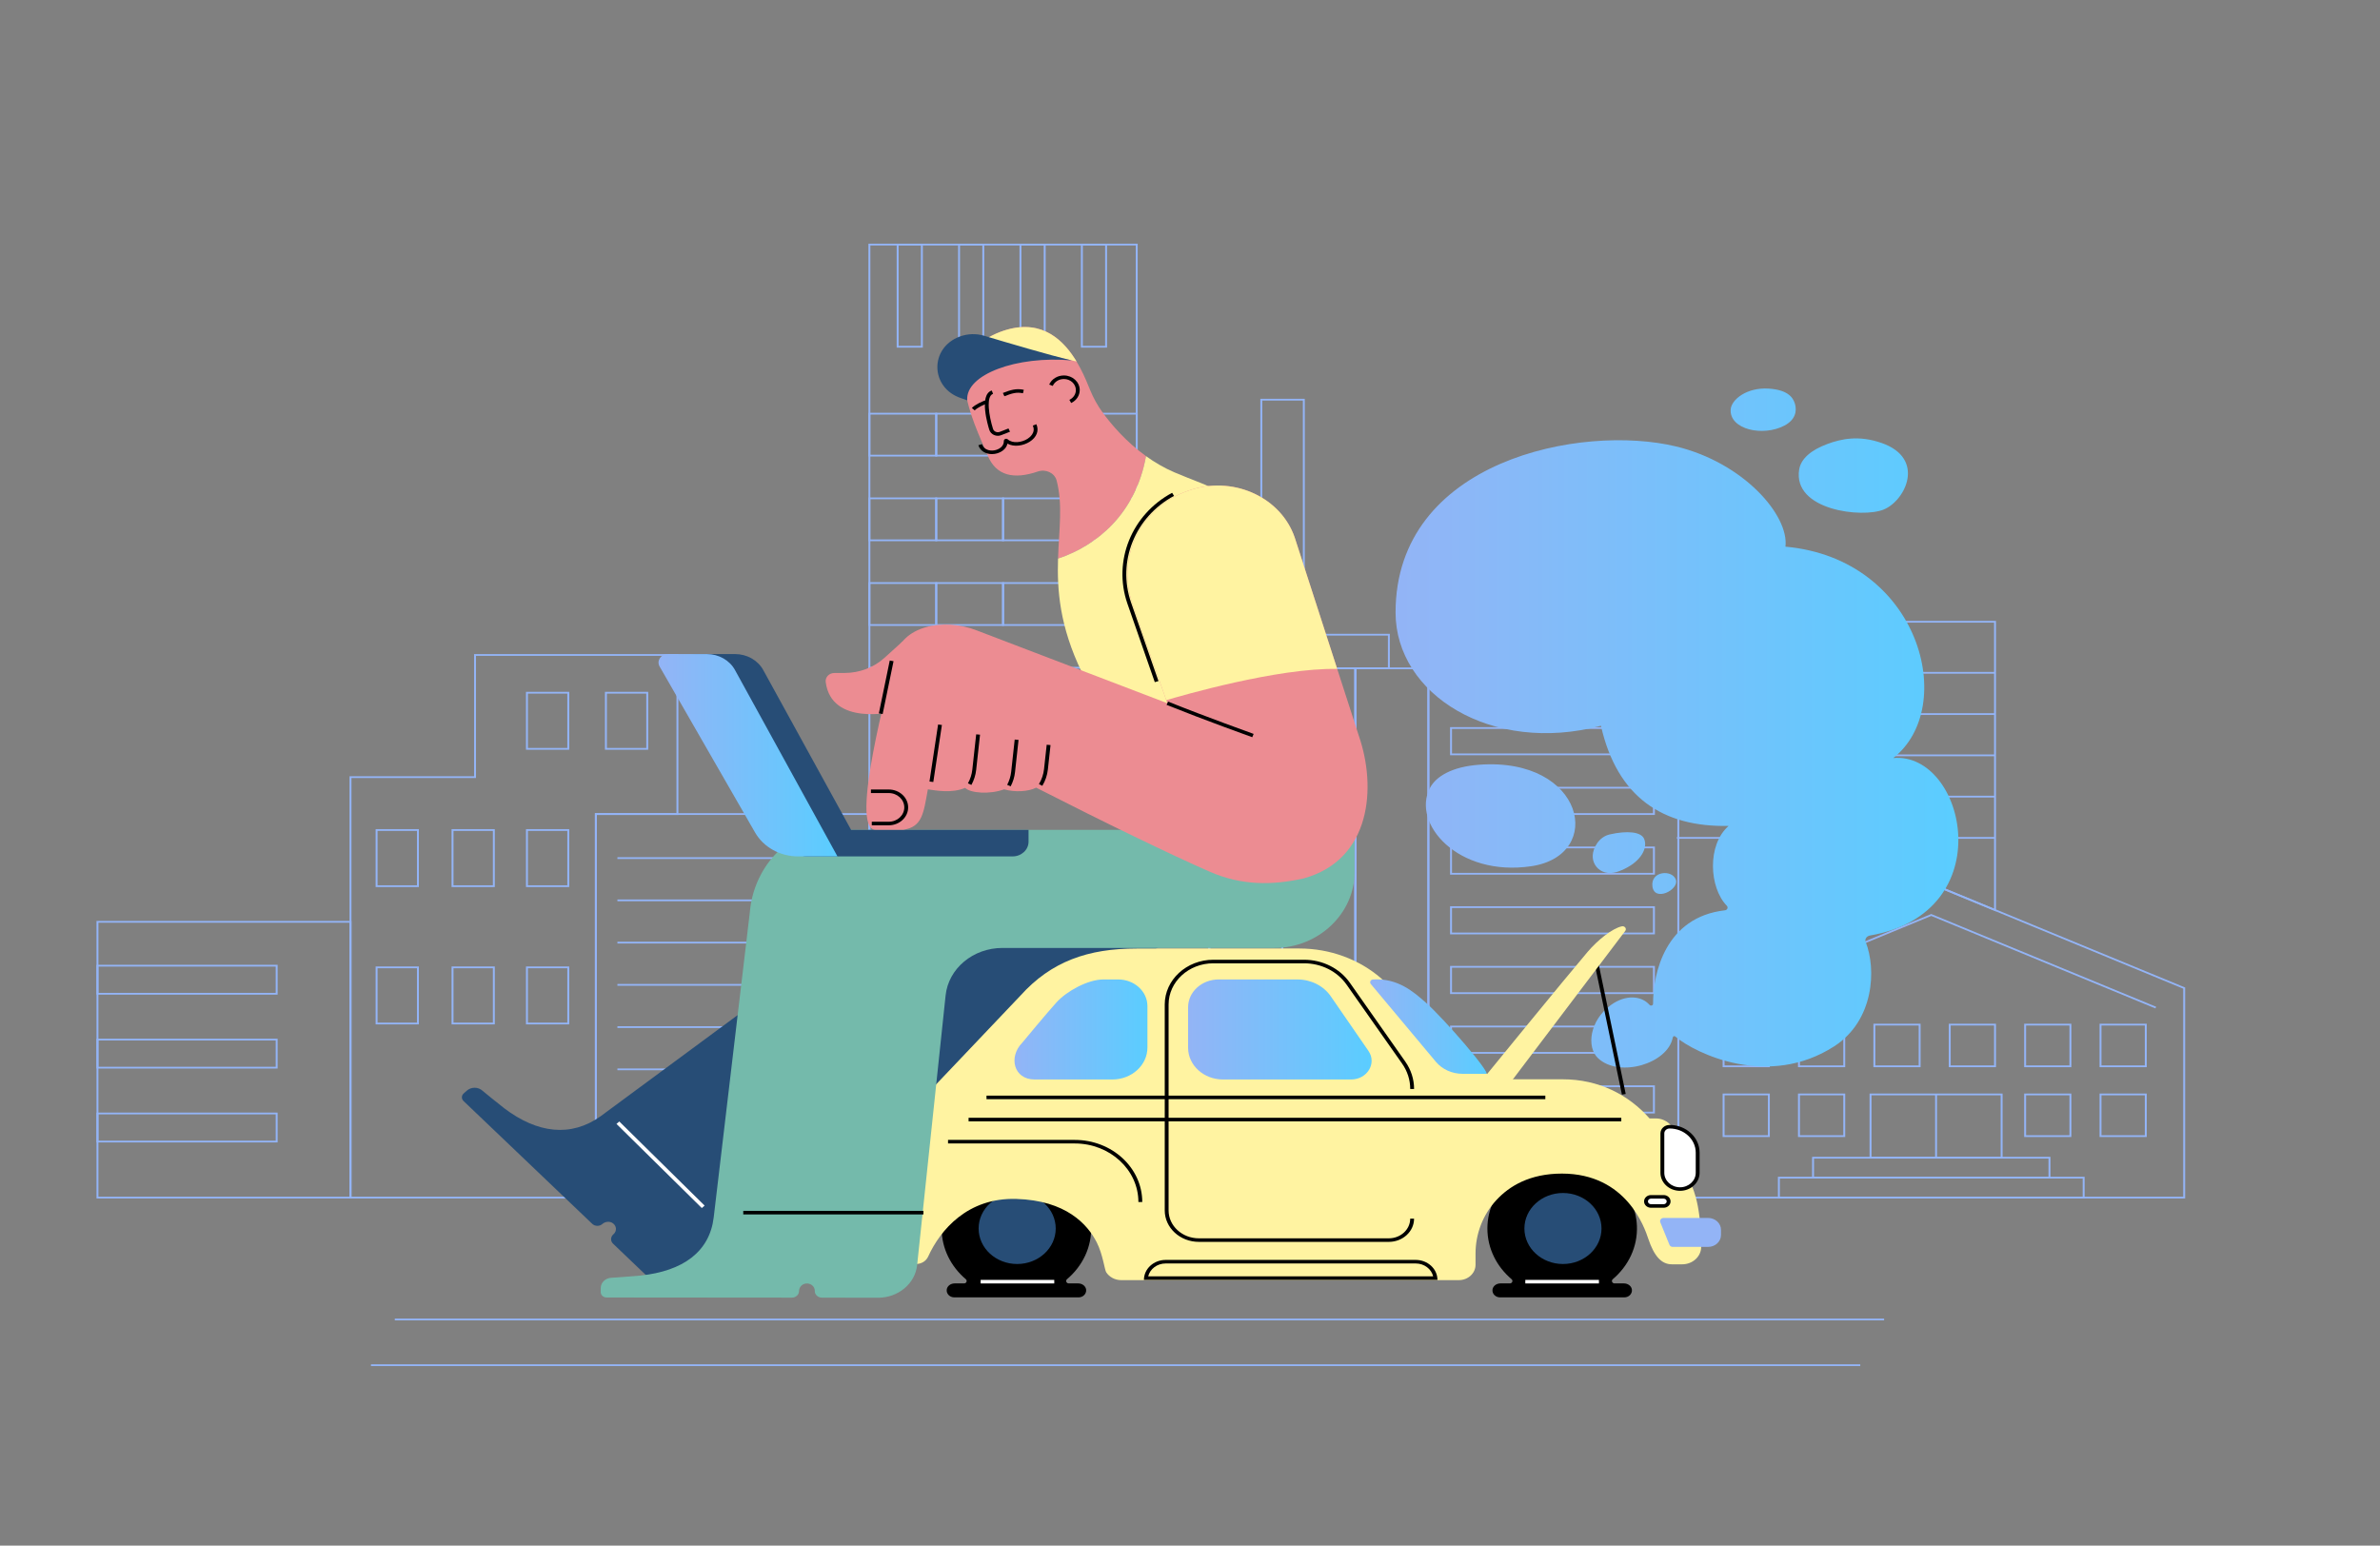 <svg width="716" height="465" viewBox="0 0 716 465" fill="none" xmlns="http://www.w3.org/2000/svg">
<rect x="0" y="0" width="716" height="465" fill="#808080" stroke="none"/>
<path d="M505.198 360.559H429.427V163.404L429.757 163.447L505.198 173.075V360.559ZM430.007 360.025H504.617V173.54L430.007 164.019V360.025Z" fill="#93B4F6"/>
<path d="M497.858 191.294H436.238V182.836H497.858V191.294ZM436.818 190.759H497.278V183.37H436.818V190.759Z" fill="#93B4F6"/>
<path d="M497.858 209.253H436.238V200.795H497.858V209.253ZM436.818 208.718H497.278V201.329H436.818V208.718Z" fill="#93B4F6"/>
<path d="M497.858 227.215H436.238V218.758H497.858V227.215ZM436.818 226.681H497.278V219.292H436.818V226.681Z" fill="#93B4F6"/>
<path d="M497.859 245.176H436.238V236.719H497.859V245.176ZM436.818 244.642H497.278V237.253H436.818V244.642Z" fill="#93B4F6"/>
<path d="M497.859 263.139H436.238V254.682H497.859V263.139ZM436.818 262.605H497.278V255.216H436.818V262.605Z" fill="#93B4F6"/>
<path d="M497.859 281.1H436.238V272.643H497.859V281.1ZM436.818 280.566H497.278V273.177H436.818V280.566Z" fill="#93B4F6"/>
<path d="M497.859 299.059H436.238V290.602H497.859V299.059ZM436.818 298.525H497.278V291.136H436.818V298.525Z" fill="#93B4F6"/>
<path d="M497.858 317.02H436.238V308.562H497.858V317.02ZM436.818 316.486H497.278V309.097H436.818V316.486Z" fill="#93B4F6"/>
<path d="M497.858 334.985H436.238V326.527H497.858V334.985ZM436.818 334.451H497.278V327.062H436.818V334.451Z" fill="#93B4F6"/>
<path d="M430.007 360.56H407.536V200.799H430.007V360.56ZM408.117 360.025H429.427V201.333H408.117V360.025Z" fill="#93B4F6"/>
<path d="M407.943 360.56H385.473V200.799H407.943V360.56ZM386.053 360.025H407.363V201.333H386.053V360.025Z" fill="#93B4F6"/>
<path d="M386.007 360.56H363.536V200.799H386.007V360.56ZM364.117 360.025H385.426V201.333H364.117V360.025Z" fill="#93B4F6"/>
<path d="M364.07 360.56H341.6V200.799H364.07V360.56ZM342.18 360.025H363.49V201.333H342.18V360.025Z" fill="#93B4F6"/>
<path d="M418.125 201.314H354.48V190.682H418.119V201.314H418.125ZM355.06 200.78H417.539V191.216H355.06V200.78Z" fill="#93B4F6"/>
<path d="M392.533 191.209H379.16V119.979H392.533V191.209ZM379.741 190.675H391.953V120.513H379.741V190.675Z" fill="#93B4F6"/>
<path d="M342.267 360.384H261.257V73.314H342.261V360.384H342.267ZM261.837 359.849H341.681V73.849H261.837V359.849Z" fill="#93B4F6"/>
<path d="M342.267 137.343H321.578V124.184H342.267V137.343ZM322.158 136.809H341.687V124.718H322.158V136.809Z" fill="#93B4F6"/>
<path d="M322.158 137.343H301.469V124.184H322.158V137.343ZM302.055 136.809H321.584V124.718H302.055V136.809Z" fill="#93B4F6"/>
<path d="M302.055 137.343H281.366V124.184H302.055V137.343ZM281.946 136.809H301.475V124.718H281.946V136.809Z" fill="#93B4F6"/>
<path d="M281.946 137.343H261.257V124.184H281.946V137.343ZM261.837 136.809H281.366V124.718H261.837V136.809Z" fill="#93B4F6"/>
<path d="M342.267 162.821H321.578V149.662H342.267V162.821ZM322.158 162.287H341.687V150.196H322.158V162.287Z" fill="#93B4F6"/>
<path d="M322.158 162.821H301.469V149.662H322.158V162.821ZM302.055 162.287H321.584V150.196H302.055V162.287Z" fill="#93B4F6"/>
<path d="M302.055 162.821H281.366V149.662H302.055V162.821ZM281.946 162.287H301.475V150.196H281.946V162.287Z" fill="#93B4F6"/>
<path d="M281.946 162.821H261.257V149.662H281.946V162.821ZM261.837 162.287H281.366V150.196H261.837V162.287Z" fill="#93B4F6"/>
<path d="M342.267 188.302H321.578V175.143H342.267V188.302ZM322.158 187.768H341.687V175.677H322.158V187.768Z" fill="#93B4F6"/>
<path d="M322.158 188.302H301.469V175.143H322.158V188.302ZM302.055 187.768H321.584V175.677H302.055V187.768Z" fill="#93B4F6"/>
<path d="M302.055 188.302H281.366V175.143H302.055V188.302ZM281.946 187.768H301.475V175.677H281.946V187.768Z" fill="#93B4F6"/>
<path d="M281.946 188.302H261.257V175.143H281.946V188.302ZM261.837 187.768H281.366V175.677H261.837V187.768Z" fill="#93B4F6"/>
<path d="M342.267 213.782H321.578V200.623H342.267V213.782ZM322.158 213.248H341.687V201.157H322.158V213.248Z" fill="#93B4F6"/>
<path d="M322.158 213.782H301.469V200.623H322.158V213.782ZM302.055 213.248H321.584V201.157H302.055V213.248Z" fill="#93B4F6"/>
<path d="M302.055 213.782H281.366V200.623H302.055V213.782ZM281.946 213.248H301.475V201.157H281.946V213.248Z" fill="#93B4F6"/>
<path d="M281.946 213.782H261.257V200.623H281.946V213.782ZM261.837 213.248H281.366V201.157H261.837V213.248Z" fill="#93B4F6"/>
<path d="M342.267 264.743H321.578V251.584H342.267V264.743ZM322.158 264.209H341.687V252.118H322.158V264.209Z" fill="#93B4F6"/>
<path d="M322.158 264.743H301.469V251.584H322.158V264.743ZM302.055 264.209H321.584V252.118H302.055V264.209Z" fill="#93B4F6"/>
<path d="M302.055 264.743H281.366V251.584H302.055V264.743ZM281.946 264.209H301.475V252.118H281.946V264.209Z" fill="#93B4F6"/>
<path d="M281.946 264.743H261.257V251.584H281.946V264.743ZM261.837 264.209H281.366V252.118H261.837V264.209Z" fill="#93B4F6"/>
<path d="M342.267 290.222H321.578V277.062H342.267V290.222ZM322.158 289.688H341.687V277.597H322.158V289.688Z" fill="#93B4F6"/>
<path d="M322.158 290.222H301.469V277.062H322.158V290.222ZM302.055 289.688H321.584V277.597H302.055V289.688Z" fill="#93B4F6"/>
<path d="M302.055 290.222H281.366V277.062H302.055V290.222ZM281.946 289.688H301.475V277.597H281.946V289.688Z" fill="#93B4F6"/>
<path d="M281.946 290.222H261.257V277.062H281.946V290.222ZM261.837 289.688H281.366V277.597H261.837V289.688Z" fill="#93B4F6"/>
<path d="M333.048 104.581H325.181V73.314H333.048V104.581ZM325.761 104.046H332.468V73.849H325.761V104.046Z" fill="#93B4F6"/>
<path d="M314.575 104.581H306.702V73.314H314.575V104.581ZM307.283 104.046H313.995V73.849H307.283V104.046Z" fill="#93B4F6"/>
<path d="M296.103 104.581H288.235V73.314H296.103V104.581ZM288.81 104.046H295.517V73.849H288.81V104.046Z" fill="#93B4F6"/>
<path d="M277.624 104.581H269.757V73.314H277.624V104.581ZM270.337 104.046H277.044V73.849H270.337V104.046Z" fill="#93B4F6"/>
<path d="M657.377 360.56H504.629V297.093L504.803 297.024L581.009 265.592L581.125 265.64L657.383 297.093V360.56H657.377ZM505.209 360.026H656.797V297.435L581.003 266.169L505.209 297.435V360.026Z" fill="#93B4F6"/>
<path d="M648.431 303.376L581.003 275.561L515.449 302.601L515.211 302.115L581.003 274.979L581.119 275.027L648.669 302.889L648.431 303.376Z" fill="#93B4F6"/>
<path d="M616.852 354.562H545.148V348.027H616.852V354.562ZM545.729 354.027H616.272V348.562H545.729V354.027Z" fill="#93B4F6"/>
<path d="M627.138 360.56H534.867V354.025H627.138V360.56ZM535.448 360.025H626.558V354.56H535.448V360.025Z" fill="#93B4F6"/>
<path d="M645.832 342.069H631.629V328.99H645.832V342.069ZM632.204 341.535H645.246V329.525H632.204V341.535Z" fill="#93B4F6"/>
<path d="M623.153 342.069H608.95V328.99H623.153V342.069ZM609.53 341.535H622.573V329.525H609.53V341.535Z" fill="#93B4F6"/>
<path d="M555.116 342.069H540.913V328.99H555.116V342.069ZM541.493 341.535H554.536V329.525H541.493V341.535Z" fill="#93B4F6"/>
<path d="M532.437 342.069H518.234V328.99H532.437V342.069ZM518.814 341.535H531.857V329.525H518.814V341.535Z" fill="#93B4F6"/>
<path d="M645.832 321.066H631.629V307.986H645.832V321.066ZM632.204 320.531H645.246V308.521H632.204V320.531Z" fill="#93B4F6"/>
<path d="M623.153 321.066H608.95V307.986H623.153V321.066ZM609.53 320.531H622.573V308.521H609.53V320.531Z" fill="#93B4F6"/>
<path d="M600.474 321.066H586.271V307.986H600.474V321.066ZM586.851 320.531H599.894V308.521H586.851V320.531Z" fill="#93B4F6"/>
<path d="M577.795 321.066H563.592V307.986H577.795V321.066ZM564.172 320.531H577.215V308.521H564.172V320.531Z" fill="#93B4F6"/>
<path d="M555.116 321.066H540.913V307.986H555.116V321.066ZM541.493 320.531H554.536V308.521H541.493V320.531Z" fill="#93B4F6"/>
<path d="M532.437 321.066H518.234V307.986H532.437V321.066ZM518.814 320.531H531.857V308.521H518.814V320.531Z" fill="#93B4F6"/>
<path d="M602.458 348.556H562.443V328.99H602.458V348.556ZM563.024 348.021H601.878V329.525H563.024V348.021Z" fill="#93B4F6"/>
<path d="M582.738 329.256H582.158V348.287H582.738V329.256Z" fill="#93B4F6"/>
<path d="M261.837 360.558H178.971V244.641H261.837V360.558ZM179.551 360.024H261.257V245.175H179.551V360.024Z" fill="#93B4F6"/>
<path d="M254.33 257.893H185.742V258.427H254.33V257.893Z" fill="#93B4F6"/>
<path d="M254.33 270.604H185.742V271.138H254.33V270.604Z" fill="#93B4F6"/>
<path d="M254.33 283.314H185.742V283.849H254.33V283.314Z" fill="#93B4F6"/>
<path d="M254.33 296.023H185.742V296.558H254.33V296.023Z" fill="#93B4F6"/>
<path d="M254.33 308.736H185.742V309.271H254.33V308.736Z" fill="#93B4F6"/>
<path d="M254.33 321.445H185.742V321.98H254.33V321.445Z" fill="#93B4F6"/>
<path d="M254.33 334.15H185.742V334.685H254.33V334.15Z" fill="#93B4F6"/>
<path d="M179.551 360.562H105.155V233.536H142.617V196.783H204.087V245.184H179.551V360.562ZM105.736 360.027H178.971V244.644H203.507V197.312H143.197V234.065H105.736V360.027Z" fill="#93B4F6"/>
<path d="M171.249 225.558H158.236V208.135H171.249V225.558ZM158.816 225.023H170.669V208.669H158.816V225.023Z" fill="#93B4F6"/>
<path d="M195.007 225.558H181.994V208.135H195.007V225.558ZM182.574 225.023H194.427V208.669H182.574V225.023Z" fill="#93B4F6"/>
<path d="M171.249 266.874H158.236V249.445H171.249V266.874ZM158.816 266.339H170.669V249.98H158.816V266.339Z" fill="#93B4F6"/>
<path d="M171.249 308.19H158.236V290.762H171.249V308.19ZM158.816 307.656H170.669V291.296H158.816V307.656Z" fill="#93B4F6"/>
<path d="M148.86 266.874H135.847V249.445H148.86V266.874ZM136.427 266.339H148.28V249.98H136.427V266.339Z" fill="#93B4F6"/>
<path d="M148.86 308.19H135.847V290.762H148.86V308.19ZM136.427 307.656H148.28V291.296H136.427V307.656Z" fill="#93B4F6"/>
<path d="M126.018 266.874H113.005V249.445H126.018V266.874ZM113.585 266.339H125.438V249.98H113.585V266.339Z" fill="#93B4F6"/>
<path d="M126.018 308.19H113.005V290.762H126.018V308.19ZM113.585 307.656H125.438V291.296H113.585V307.656Z" fill="#93B4F6"/>
<path d="M105.736 360.56H29.031V277.062H105.736V360.56ZM29.611 360.026H105.155V277.597H29.611V360.026Z" fill="#93B4F6"/>
<path d="M83.521 299.239H29.031V290.258H83.521V299.239ZM29.611 298.705H82.941V290.792H29.611V298.705Z" fill="#93B4F6"/>
<path d="M83.521 321.471H29.031V312.49H83.521V321.471ZM29.611 320.937H82.941V313.025H29.611V320.937Z" fill="#93B4F6"/>
<path d="M83.521 343.704H29.031V334.723H83.521V343.704ZM29.611 343.17H82.941V335.257H29.611V343.17Z" fill="#93B4F6"/>
<path d="M504.629 297.674V186.795H600.474V274.203L581.003 266.173L504.629 297.674ZM505.209 187.329V296.851L581.003 265.585L581.119 265.633L599.894 273.375V187.329H505.209Z" fill="#93B4F6"/>
<path d="M600.184 202.146H558.493V202.681H600.184V202.146Z" fill="#93B4F6"/>
<path d="M600.184 214.562H558.493V215.097H600.184V214.562Z" fill="#93B4F6"/>
<path d="M600.184 226.979H558.493V227.513H600.184V226.979Z" fill="#93B4F6"/>
<path d="M600.184 239.396H558.493V239.931H600.184V239.396Z" fill="#93B4F6"/>
<path d="M600.184 251.812H558.493V252.347H600.184V251.812Z" fill="#93B4F6"/>
<path d="M532.147 202.146H504.49V202.681H532.147V202.146Z" fill="#93B4F6"/>
<path d="M532.147 214.562H504.49V215.097H532.147V214.562Z" fill="#93B4F6"/>
<path d="M532.147 226.979H504.49V227.513H532.147V226.979Z" fill="#93B4F6"/>
<path d="M532.147 239.396H504.49V239.931H532.147V239.396Z" fill="#93B4F6"/>
<path d="M532.147 251.812H504.49V252.347H532.147V251.812Z" fill="#93B4F6"/>
<path d="M566.818 396.693H118.766V397.228H566.818V396.693Z" fill="#93B4F6"/>
<path d="M559.647 410.451H111.595V410.985H559.647V410.451Z" fill="#93B4F6"/>
<path d="M344.768 137.229C338.711 132.875 334.302 127.655 331.685 124.065C330.142 121.944 328.9 119.651 327.925 117.263C325.21 110.574 318.358 93.221 300.849 99.883C282.48 106.871 292.575 126.191 297.159 137.096C299.7 143.149 304.997 144.319 312.232 141.851C314.628 141.033 317.279 142.284 317.877 144.57C319.774 151.869 318.585 159.306 318.3 168.063C330.02 164.152 341.652 154.551 344.768 137.229Z" fill="#EC8C92"/>
<path d="M324.375 386.114H321.543C320.818 386.114 320.47 385.297 321.004 384.843C325.668 380.895 328.511 375.156 328.262 368.814C327.832 358.07 318.341 349.308 306.673 348.891C293.84 348.432 283.281 357.878 283.281 369.594C283.281 375.627 286.083 381.055 290.55 384.843C291.084 385.297 290.742 386.114 290.017 386.114H287.185C285.996 386.114 284.928 386.91 284.812 388C284.673 389.251 285.746 390.314 287.081 390.314H324.485C325.813 390.314 326.887 389.251 326.753 388C326.631 386.91 325.564 386.114 324.375 386.114Z" fill="black"/>
<path d="M306.006 380.275C312.412 380.275 317.604 375.493 317.604 369.594C317.604 363.696 312.412 358.914 306.006 358.914C299.601 358.914 294.409 363.696 294.409 369.594C294.409 375.493 299.601 380.275 306.006 380.275Z" fill="#274D76"/>
<path d="M488.564 386.114H485.733C485.008 386.114 484.66 385.297 485.193 384.843C489.858 380.895 492.701 375.156 492.451 368.814C492.022 358.07 482.53 349.308 470.863 348.891C458.029 348.432 447.47 357.878 447.47 369.594C447.47 375.627 450.273 381.055 454.74 384.843C455.274 385.297 454.931 386.114 454.206 386.114H451.375C450.186 386.114 449.118 386.91 449.002 388C448.863 389.251 449.936 390.314 451.27 390.314H488.674C490.003 390.314 491.076 389.251 490.943 388C490.821 386.91 489.753 386.114 488.564 386.114Z" fill="black"/>
<path d="M383.541 160.005C375.291 149.554 363.403 146.423 353.319 142.107C350.181 140.76 347.326 139.072 344.768 137.229C341.652 154.55 330.014 164.151 318.3 168.057C317.998 177.46 318.741 188.381 325.471 202.267L328.111 208.133L357.323 234.868L398.567 230.808C398.567 230.813 392.934 171.903 383.541 160.005Z" fill="#FFF3A1"/>
<path d="M470.201 380.275C476.607 380.275 481.799 375.493 481.799 369.594C481.799 363.696 476.607 358.914 470.201 358.914C463.796 358.914 458.604 363.696 458.604 369.594C458.604 375.493 463.796 380.275 470.201 380.275Z" fill="#274D76"/>
<path d="M281.604 261.337L180.7 335.816C171.765 342.201 161.682 340.983 151.697 333.423C150.032 332.162 145.217 328.197 145.217 328.197C143.917 326.963 141.782 326.931 140.436 328.122L139.496 328.961C138.8 329.581 138.777 330.607 139.455 331.248L178.165 368.188C178.994 368.979 180.358 369 181.216 368.236C182.104 367.446 183.526 367.339 184.465 368.076C185.545 368.926 185.574 370.421 184.581 371.303L184.5 371.373C183.647 372.137 183.618 373.392 184.448 374.177L196.156 385.365C200.385 389.399 207.249 389.816 212.012 386.327L368.282 270.185L358.988 261.332H281.604V261.337Z" fill="#274D76"/>
<path d="M508.557 355.991H503.829V341.742C503.829 338.852 501.258 336.479 498.114 336.479H496.251C489.881 329.304 480.923 324.704 470.132 324.704H451.508C450.017 324.704 448.578 324.18 447.493 323.24L415.479 294.314C408.831 288.565 400.053 285.359 390.932 285.359H341.977C327.397 285.359 316.275 289.206 306.975 299.545L271.637 336.741V380.264C271.637 380.264 273.116 380.264 275.634 380.264C277.206 380.264 278.616 379.387 279.225 378.046C282.869 370.022 291.125 360.244 305.786 360.698C320.685 361.158 327.177 368.301 329.973 373.826C331.772 377.379 332.317 382.027 332.787 382.753C333.71 384.175 335.398 385.131 337.324 385.131H438.878C441.651 385.131 443.902 383.058 443.902 380.504V377.149C443.902 371.282 446.031 365.539 450.151 361.067C454.05 356.835 460.228 353.074 469.882 353.074C489.376 353.074 494.795 369.466 495.886 372.73C497.615 377.881 499.825 380.371 502.97 380.371H506.068C509.213 380.371 511.777 378.03 511.783 375.14C511.794 360.939 508.557 355.991 508.557 355.991Z" fill="#FFF3A1"/>
<path d="M417.824 373.616H360.665C355.002 373.616 350.401 369.374 350.401 364.165V302.204C350.401 294.783 356.957 288.74 365.016 288.74H392.296C397.883 288.74 403.035 291.321 406.075 295.638L422.772 319.387C424.501 321.844 425.412 324.687 425.412 327.615H424.252C424.252 324.895 423.405 322.25 421.798 319.969L405.1 296.22C402.275 292.202 397.494 289.809 392.296 289.809H365.016C357.596 289.809 351.562 295.371 351.562 302.204V364.165C351.562 368.786 355.646 372.548 360.665 372.548H417.824C421.368 372.548 424.246 369.892 424.246 366.633H425.406C425.412 370.485 422.007 373.616 417.824 373.616Z" fill="black"/>
<path d="M406.458 324.764H367.928C362.127 324.764 357.427 320.49 357.427 315.216V303.029C357.427 298.413 361.546 294.668 366.623 294.668H390.312C394.384 294.668 398.173 296.575 400.337 299.712L411.685 316.167C414.267 319.907 411.308 324.764 406.458 324.764Z" fill="url(#paint0_linear_7007_131054)"/>
<path d="M311.251 324.764H334.626C340.463 324.764 345.191 320.463 345.191 315.158V302.677C345.191 298.253 341.246 294.668 336.384 294.668H331.957C327.235 294.668 320.899 298.216 317.882 301.512C315.173 304.472 307.526 313.71 307.526 313.71C303.326 317.984 304.95 324.764 311.251 324.764Z" fill="url(#paint1_linear_7007_131054)"/>
<path d="M500.499 362.818H496.675C495.851 362.818 495.184 362.199 495.184 361.445C495.184 360.687 495.857 360.072 496.675 360.072H500.499C501.322 360.072 501.99 360.692 501.99 361.445C501.995 362.204 501.322 362.818 500.499 362.818Z" fill="white"/>
<path d="M500.498 363.352H496.675C495.532 363.352 494.604 362.497 494.604 361.444C494.604 360.392 495.532 359.537 496.675 359.537H500.498C501.641 359.537 502.57 360.392 502.57 361.444C502.57 362.497 501.641 363.352 500.498 363.352ZM496.675 360.606C496.17 360.606 495.764 360.985 495.764 361.444C495.764 361.909 496.176 362.283 496.675 362.283H500.498C501.003 362.283 501.409 361.904 501.409 361.444C501.409 360.98 500.997 360.606 500.498 360.606H496.675Z" fill="black"/>
<path d="M505.418 357.728C502.5 357.728 500.109 355.527 500.109 352.839V340.973C500.109 339.872 501.084 338.975 502.279 338.975C506.927 338.975 510.727 342.474 510.727 346.754V352.834C510.727 355.527 508.342 357.728 505.418 357.728Z" fill="white"/>
<path d="M505.418 358.261C502.169 358.261 499.529 355.83 499.529 352.838V340.972C499.529 339.577 500.759 338.439 502.279 338.439C507.257 338.439 511.307 342.169 511.307 346.753V352.833C511.307 355.825 508.667 358.261 505.418 358.261ZM502.279 339.508C501.403 339.508 500.69 340.165 500.69 340.972V352.838C500.69 355.243 502.813 357.193 505.418 357.193C508.023 357.193 510.147 355.237 510.147 352.838V346.758C510.147 342.762 506.619 339.508 502.279 339.508Z" fill="black"/>
<path d="M464.899 329.619H296.781V330.688H464.899V329.619Z" fill="black"/>
<path d="M487.752 336.283H291.386V337.352H487.752V336.283Z" fill="black"/>
<path d="M343.637 361.632H342.476C342.476 351.914 333.89 344.012 323.342 344.012H285.207V342.943H323.342C334.534 342.943 343.637 351.326 343.637 361.632Z" fill="black"/>
<path d="M428.916 301.611C425.192 298.325 420.527 294.259 413.135 294.665C412.364 294.665 411.923 295.482 412.399 296.049L431.951 319.418C433.871 321.716 436.836 323.057 439.986 323.057H447.064C448.741 323.057 434.602 306.627 428.916 301.611Z" fill="url(#paint2_linear_7007_131054)"/>
<path d="M569.568 228.052C589.149 212.771 577.696 168.159 537.136 164.462C538.262 155.042 524.552 139.227 504.269 134.323C475.748 127.425 419.831 138.517 419.842 184.278C419.848 208.967 448.851 227.063 481.625 218.354C486.516 239.859 500.249 248.899 520.038 248.477C513.517 254.151 514.173 267.028 519.487 272.488C519.975 272.99 519.661 273.786 518.936 273.866C501.02 275.886 497.267 292.844 497.307 301.991C497.307 302.509 496.605 302.723 496.251 302.317C493.774 299.517 489.046 299.143 484.607 302.37C478.219 307.002 477.198 315.038 480.772 318.372C487.212 324.377 501.746 319.969 503.237 312.153C503.306 311.79 503.666 311.565 503.968 311.816C510.222 317.09 532.112 327.503 551.826 314.771C563.853 307.002 564.497 291.54 561.277 283.398C560.929 282.516 561.567 281.619 562.565 281.448C602.336 274.62 591.29 226.16 569.568 228.052ZM504.194 264.746C503.254 261.535 496.501 261.93 497.116 266.68C497.725 271.425 505.07 267.722 504.194 264.746ZM488.755 261.385C493.693 259.008 495.793 255.118 494.609 252.345C493.716 250.256 489.591 249.829 484.282 251.031C480.981 251.779 479.246 255.124 479.154 257.389C479.072 259.371 480.151 261.295 482.083 262.176C484.323 263.202 486.551 262.443 488.755 261.385ZM444.952 230.071C436.65 230.691 431.997 233.662 430.222 236.996C424.536 247.692 438.536 263.886 460.663 260.605C483.018 257.293 476.67 227.699 444.952 230.071ZM566.731 153.279C573.328 150.533 579.332 137.935 566.11 133.286C559.142 130.834 553.828 132.063 549.714 133.585C544.853 135.386 541.789 138.004 541.261 141.247C539.266 153.557 560.297 155.956 566.731 153.279ZM536.817 128.045C540.06 126.346 540.664 123.739 539.991 121.468C539.318 119.197 537.38 117.263 532.106 116.911C525.585 116.472 520.828 120.17 520.653 123.236C520.329 129.21 530.331 131.443 536.817 128.045Z" fill="url(#paint3_linear_7007_131054)"/>
<path d="M480.538 288.148L479.399 288.35L487.944 329.321L489.083 329.119L480.538 288.148Z" fill="black"/>
<path d="M249.909 249.675C236.194 249.675 226.644 261.766 225.588 274.364L214.716 366.213C213.492 376.567 205.532 382.396 192.686 383.753C190.546 383.977 184.1 384.41 184.1 384.41C182.232 384.41 180.723 385.805 180.723 387.52V388.727C180.723 389.62 181.507 390.346 182.475 390.346L238.224 390.394C239.414 390.394 240.383 389.507 240.383 388.407C240.383 387.269 241.288 386.254 242.518 386.141C243.928 386.018 245.117 387.039 245.117 388.311V388.412C245.117 389.507 246.08 390.394 247.269 390.4L264.141 390.426C270.227 390.432 275.327 386.173 275.913 380.595L284.476 299.486C285.329 291.376 292.726 285.189 301.574 285.189H383.402C396.705 285.189 407.496 274.776 407.496 262.519V249.67H249.909V249.675Z" fill="#74BAAB"/>
<path d="M256.053 249.677L229.603 201.564C227.99 198.631 224.718 196.777 221.15 196.777H209.378C207.289 196.777 205.955 198.824 206.93 200.517L235.196 249.671C235.196 249.671 237.824 257.648 242.605 257.648H248.61H260.434H304.625C307.277 257.648 309.429 255.666 309.429 253.224V249.671H256.053V249.677Z" fill="#274D76"/>
<path d="M251.946 257.65H240.122C234.691 257.65 229.702 254.888 227.161 250.464L198.436 200.519C197.461 198.82 198.796 196.779 200.884 196.779H212.656C216.23 196.779 219.496 198.628 221.109 201.566L251.946 257.65Z" fill="url(#paint4_linear_7007_131054)"/>
<path d="M425.905 380.113C428.47 380.113 430.622 381.775 431.156 383.992H345.423C345.957 381.775 348.104 380.113 350.674 380.113H425.905ZM425.905 379.045H350.674C347.065 379.045 344.141 381.738 344.141 385.061H432.444C432.438 381.738 429.514 379.045 425.905 379.045Z" fill="black"/>
<path d="M250.965 202.475L254.098 202.465C258.577 202.449 262.876 200.814 266.067 197.923L271.347 193.142C271.555 192.955 271.904 193.115 271.863 193.382L268.747 214.149C268.747 214.149 250.106 218.595 248.406 205.168C248.232 203.742 249.41 202.486 250.965 202.475Z" fill="#EC8C92"/>
<path d="M408.842 221.513L389.488 161.668C385.438 149.909 371.804 143.396 359.028 147.125C343.207 151.747 335.734 167.299 340.753 181.869L351.184 211.565L293.904 189.68C283.913 185.748 271.086 188.206 269.078 198.042C267.657 205.009 255.299 249.584 263.358 249.621H271.822C277.433 248.735 277.827 244.776 279.138 237.461C281.436 237.814 286.344 238.743 290.365 237.028C291.873 238.631 297.872 239.069 302.067 237.461C305.264 238.407 309.429 238.166 311.715 236.964C332.143 247.388 352.351 257.182 363.815 262.204C373.573 266.483 382.769 266.35 392.139 264.287C412.648 258.635 414.075 236.708 408.842 221.513Z" fill="#EC8C92"/>
<path d="M402.286 201.253L389.488 161.668C385.438 149.909 371.804 143.396 359.028 147.125C343.207 151.747 335.734 167.299 340.753 181.869L350.865 210.646C355.019 209.406 384.376 200.858 402.286 201.253Z" fill="#FFF3A1"/>
<path d="M513.854 375.135H503.237C502.79 375.135 502.395 374.879 502.239 374.5L499.489 367.741C499.228 367.1 499.744 366.416 500.487 366.416H513.854C516.006 366.416 517.747 368.019 517.747 370.001V371.55C517.747 373.533 516.006 375.135 513.854 375.135Z" fill="#93B4F6"/>
<path d="M376.73 221.79C376.591 221.742 362.463 216.677 350.953 212.056L351.417 211.078C362.904 215.694 377.008 220.749 377.148 220.797L376.73 221.79Z" fill="black"/>
<path d="M282.215 217.966L279.626 235.117L280.775 235.264L283.364 218.113L282.215 217.966Z" fill="black"/>
<path d="M292.233 236.145L291.2 235.659C291.92 234.361 292.361 232.966 292.517 231.519L293.678 220.924L294.832 221.031L293.672 231.625C293.498 233.207 293.01 234.73 292.233 236.145Z" fill="black"/>
<path d="M304.045 236.578L303.001 236.113C303.651 234.873 304.057 233.548 304.208 232.175L305.264 222.494L306.418 222.601L305.362 232.282C305.2 233.778 304.753 235.221 304.045 236.578Z" fill="black"/>
<path d="M313.572 236.414L312.557 235.896C313.398 234.496 313.914 232.979 314.088 231.386L314.889 224.051L316.043 224.158L315.243 231.493C315.057 233.23 314.494 234.886 313.572 236.414Z" fill="black"/>
<path d="M186.311 337.401L185.463 338.131L211.13 363.436L211.978 362.707L186.311 337.401Z" fill="white"/>
<path d="M277.81 364.289H223.604V365.358H277.81V364.289Z" fill="black"/>
<path d="M300.193 131.108C299.804 131.108 299.41 131.028 299.05 130.873C298.354 130.568 297.832 130.002 297.623 129.313C297.281 128.244 294.391 118.788 298.36 117.479L298.748 118.483C296.526 119.215 297.565 125.332 298.737 129.014C298.859 129.409 299.149 129.73 299.549 129.901C299.944 130.072 300.402 130.077 300.802 129.917L303.396 128.901L303.848 129.885L301.261 130.894C300.918 131.039 300.559 131.108 300.193 131.108Z" fill="black"/>
<path d="M302.16 119.208L301.707 118.225C304.005 117.333 305.681 116.788 308.002 117.269L307.747 118.311C305.826 117.91 304.509 118.3 302.16 119.208Z" fill="black"/>
<path d="M293.219 123.462L292.366 122.735C293.388 121.715 295.575 120.657 297.019 120.262L297.35 121.288C296.051 121.645 294.078 122.607 293.219 123.462Z" fill="black"/>
<path d="M322.251 121.249L321.717 120.298C322.918 119.721 323.667 118.594 323.667 117.349C323.667 115.516 322.048 114.026 320.058 114.026C318.579 114.026 317.267 114.843 316.71 116.104L315.637 115.703C316.368 114.036 318.109 112.957 320.058 112.957C322.686 112.957 324.827 114.929 324.827 117.349C324.821 118.994 323.835 120.49 322.251 121.249Z" fill="black"/>
<path d="M323.87 108.758C323.591 108.256 323.214 107.737 323.208 107.705C319.037 101.305 312.174 95.572 300.849 99.878C294.507 102.288 291.56 106.172 290.608 110.665C290.266 112.279 292.598 113.155 293.614 111.803L293.637 111.771C295.447 109.367 307.138 106.145 312.179 106.573C316.85 106.973 322.124 108.373 323.87 108.758Z" fill="#FFF3A1"/>
<path d="M290.986 120.442C290.353 112.716 305.768 106.924 322.489 108.437C315.713 106.871 302.525 102.944 296.091 101.015C293.689 100.294 291.096 100.38 288.758 101.245C279.568 104.638 279.806 116.702 289.129 119.785C289.471 119.897 290.719 120.351 290.986 120.442Z" fill="#274D76"/>
<path d="M298.412 136.615C296.712 136.615 294.96 135.835 294.327 133.944L295.436 133.628C295.998 135.322 297.733 135.696 299.05 135.498C300.5 135.279 302.044 134.302 302.003 132.672C301.997 132.405 302.16 132.164 302.427 132.058C302.682 131.951 302.978 132.004 303.175 132.18C304.649 133.5 307.341 133.137 309.099 132.031C309.725 131.635 311.692 130.177 310.706 128.045L311.773 127.623C312.661 129.536 311.884 131.561 309.754 132.907C307.886 134.088 305.078 134.59 303.088 133.463C302.705 135.237 300.924 136.294 299.241 136.551C298.969 136.594 298.696 136.615 298.412 136.615Z" fill="black"/>
<path d="M317.163 385.057H295.018V386.125H317.163V385.057Z" fill="white"/>
<path d="M481.022 385.057H458.877V386.125H481.022V385.057Z" fill="white"/>
<path d="M487.92 278.682C485.019 279.307 480.587 282.871 477.599 286.397C469.929 295.448 447.488 322.995 447.488 322.995C447.076 323.492 447.105 324.187 447.551 324.657L448.248 325.49C448.584 325.896 449.106 326.131 449.663 326.131H454.067L487.804 281.567L488.941 280.076C489.452 279.398 488.79 278.5 487.92 278.682Z" fill="#FFF3A1"/>
<path d="M347.408 205.223L339.152 181.555C334.76 168.801 340.422 154.798 352.618 148.264L353.204 149.188C341.472 155.476 336.03 168.951 340.26 181.234L348.516 204.903L347.408 205.223Z" fill="black"/>
<path d="M267.361 248.291H262.267V247.222H267.361C269.948 247.222 272.049 245.288 272.049 242.905C272.049 240.522 269.948 238.588 267.361 238.588H262.012V237.52H267.361C270.587 237.52 273.209 239.934 273.209 242.905C273.209 245.87 270.581 248.291 267.361 248.291Z" fill="black"/>
<path d="M267.674 198.723L264.397 214.621L265.537 214.82L268.814 198.922L267.674 198.723Z" fill="black"/>
<defs>
<linearGradient id="paint0_linear_7007_131054" x1="357.427" y1="309.716" x2="412.64" y2="309.716" gradientUnits="userSpaceOnUse">
<stop stop-color="#93B4F6"/>
<stop offset="1" stop-color="#5ACDFF"/>
</linearGradient>
<linearGradient id="paint1_linear_7007_131054" x1="305.198" y1="309.716" x2="345.191" y2="309.716" gradientUnits="userSpaceOnUse">
<stop stop-color="#93B4F6"/>
<stop offset="1" stop-color="#5ACDFF"/>
</linearGradient>
<linearGradient id="paint2_linear_7007_131054" x1="412.202" y1="308.847" x2="447.201" y2="308.847" gradientUnits="userSpaceOnUse">
<stop stop-color="#93B4F6"/>
<stop offset="1" stop-color="#5ACDFF"/>
</linearGradient>
<linearGradient id="paint3_linear_7007_131054" x1="419.842" y1="219.021" x2="589.151" y2="219.021" gradientUnits="userSpaceOnUse">
<stop stop-color="#93B4F6"/>
<stop offset="1" stop-color="#5ACDFF"/>
</linearGradient>
<linearGradient id="paint4_linear_7007_131054" x1="198.111" y1="227.215" x2="251.946" y2="227.215" gradientUnits="userSpaceOnUse">
<stop stop-color="#93B4F6"/>
<stop offset="1" stop-color="#5ACDFF"/>
</linearGradient>
</defs>
</svg>
